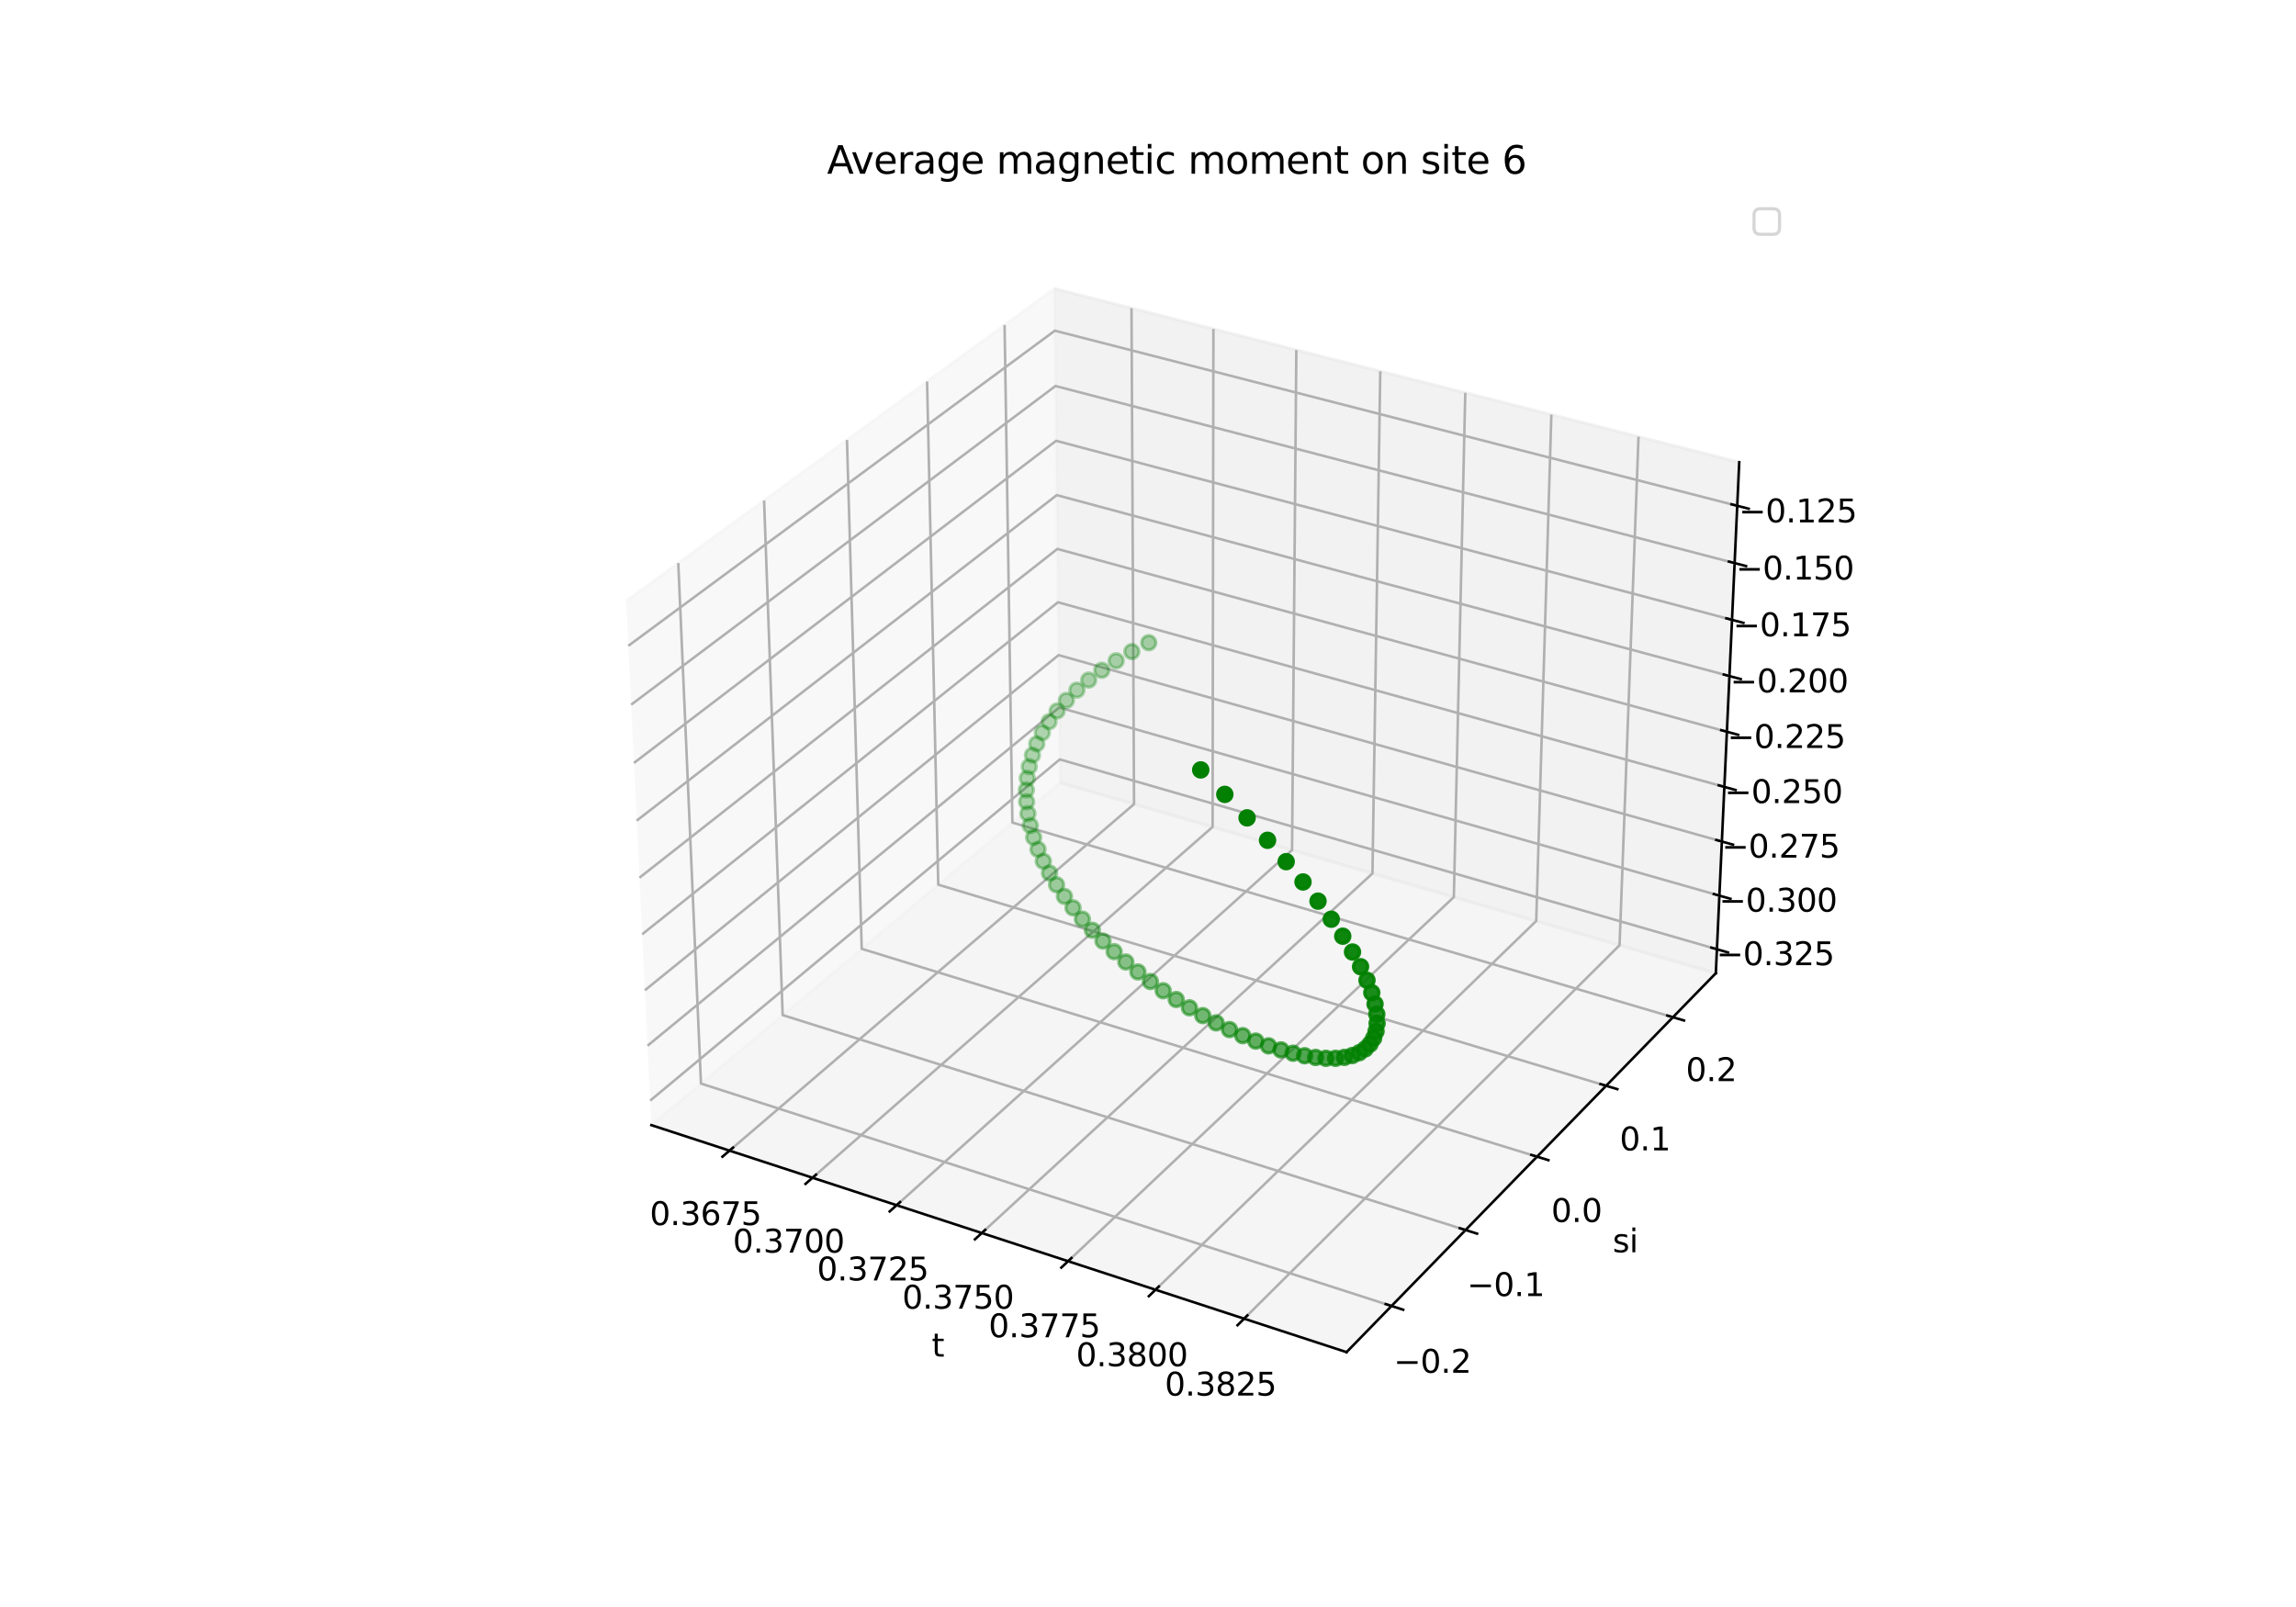 <?xml version="1.0" encoding="utf-8" standalone="no"?>
<!DOCTYPE svg PUBLIC "-//W3C//DTD SVG 1.1//EN"
  "http://www.w3.org/Graphics/SVG/1.1/DTD/svg11.dtd">
<svg xmlns:xlink="http://www.w3.org/1999/xlink" width="720pt" height="504pt" viewBox="0 0 720 504" xmlns="http://www.w3.org/2000/svg" version="1.1">
 <defs>
  <style type="text/css">*{stroke-linejoin: round; stroke-linecap: butt}</style>
 </defs>
 <g id="figure_1">
  <g id="patch_1">
   <path d="M 0 504 
L 720 504 
L 720 0 
L 0 0 
z
" style="fill: #ffffff"/>
  </g>
  <g id="patch_2">
   <path d="M 174.96 448.56 
L 563.04 448.56 
L 563.04 60.48 
L 174.96 60.48 
z
" style="fill: #ffffff"/>
  </g>
  <g id="pane3d_1">
   <g id="patch_3">
    <path d="M 204.263 352.872 
L 332.419 245.448 
L 330.638 90.525 
L 196.348 188.523 
" style="fill: #f2f2f2; opacity: 0.5; stroke: #f2f2f2; stroke-linejoin: miter"/>
   </g>
  </g>
  <g id="pane3d_2">
   <g id="patch_4">
    <path d="M 332.419 245.448 
L 538.065 305.222 
L 545.404 144.961 
L 330.638 90.525 
" style="fill: #e6e6e6; opacity: 0.5; stroke: #e6e6e6; stroke-linejoin: miter"/>
   </g>
  </g>
  <g id="pane3d_3">
   <g id="patch_5">
    <path d="M 204.263 352.872 
L 422.257 424.069 
L 538.065 305.222 
L 332.419 245.448 
" style="fill: #ececec; opacity: 0.5; stroke: #ececec; stroke-linejoin: miter"/>
   </g>
  </g>
  <g id="axis3d_1">
   <g id="line2d_1">
    <path d="M 204.263 352.872 
L 422.257 424.069 
" style="fill: none; stroke: #000000; stroke-width: 0.8; stroke-linecap: square"/>
   </g>
   <g id="text_1">
    <!-- t -->
    <g transform="translate(292.177 425.472) scale(0.1 -0.1)">
     <defs>
      <path id="DejaVuSans-74" d="M 1172 4494 
L 1172 3500 
L 2356 3500 
L 2356 3053 
L 1172 3053 
L 1172 1153 
Q 1172 725 1289 603 
Q 1406 481 1766 481 
L 2356 481 
L 2356 0 
L 1766 0 
Q 1100 0 847 248 
Q 594 497 594 1153 
L 594 3053 
L 172 3053 
L 172 3500 
L 594 3500 
L 594 4494 
L 1172 4494 
z
" transform="scale(0.016)"/>
     </defs>
     <use xlink:href="#DejaVuSans-74"/>
    </g>
   </g>
   <g id="Line3DCollection_1">
    <path d="M 228.766 360.875 
L 355.625 252.193 
L 354.827 96.656 
" style="fill: none; stroke: #b0b0b0; stroke-width: 0.8"/>
    <path d="M 254.797 369.376 
L 380.253 259.352 
L 380.512 103.166 
" style="fill: none; stroke: #b0b0b0; stroke-width: 0.8"/>
    <path d="M 281.164 377.988 
L 405.172 266.595 
L 406.514 109.757 
" style="fill: none; stroke: #b0b0b0; stroke-width: 0.8"/>
    <path d="M 307.875 386.712 
L 430.389 273.924 
L 432.839 116.43 
" style="fill: none; stroke: #b0b0b0; stroke-width: 0.8"/>
    <path d="M 334.937 395.55 
L 455.909 281.342 
L 459.495 123.186 
" style="fill: none; stroke: #b0b0b0; stroke-width: 0.8"/>
    <path d="M 362.355 404.505 
L 481.737 288.849 
L 486.487 130.028 
" style="fill: none; stroke: #b0b0b0; stroke-width: 0.8"/>
    <path d="M 390.137 413.578 
L 507.878 296.447 
L 513.822 136.956 
" style="fill: none; stroke: #b0b0b0; stroke-width: 0.8"/>
   </g>
   <g id="xtick_1">
    <g id="line2d_2">
     <path d="M 229.871 359.928 
L 226.551 362.772 
" style="fill: none; stroke: #000000; stroke-width: 0.8; stroke-linecap: square"/>
    </g>
    <g id="text_2">
     <!-- 0.3675 -->
     <g transform="translate(203.758 384.219) scale(0.1 -0.1)">
      <defs>
       <path id="DejaVuSans-30" d="M 2034 4250 
Q 1547 4250 1301 3770 
Q 1056 3291 1056 2328 
Q 1056 1369 1301 889 
Q 1547 409 2034 409 
Q 2525 409 2770 889 
Q 3016 1369 3016 2328 
Q 3016 3291 2770 3770 
Q 2525 4250 2034 4250 
z
M 2034 4750 
Q 2819 4750 3233 4129 
Q 3647 3509 3647 2328 
Q 3647 1150 3233 529 
Q 2819 -91 2034 -91 
Q 1250 -91 836 529 
Q 422 1150 422 2328 
Q 422 3509 836 4129 
Q 1250 4750 2034 4750 
z
" transform="scale(0.016)"/>
       <path id="DejaVuSans-2e" d="M 684 794 
L 1344 794 
L 1344 0 
L 684 0 
L 684 794 
z
" transform="scale(0.016)"/>
       <path id="DejaVuSans-33" d="M 2597 2516 
Q 3050 2419 3304 2112 
Q 3559 1806 3559 1356 
Q 3559 666 3084 287 
Q 2609 -91 1734 -91 
Q 1441 -91 1130 -33 
Q 819 25 488 141 
L 488 750 
Q 750 597 1062 519 
Q 1375 441 1716 441 
Q 2309 441 2620 675 
Q 2931 909 2931 1356 
Q 2931 1769 2642 2001 
Q 2353 2234 1838 2234 
L 1294 2234 
L 1294 2753 
L 1863 2753 
Q 2328 2753 2575 2939 
Q 2822 3125 2822 3475 
Q 2822 3834 2567 4026 
Q 2313 4219 1838 4219 
Q 1578 4219 1281 4162 
Q 984 4106 628 3988 
L 628 4550 
Q 988 4650 1302 4700 
Q 1616 4750 1894 4750 
Q 2613 4750 3031 4423 
Q 3450 4097 3450 3541 
Q 3450 3153 3228 2886 
Q 3006 2619 2597 2516 
z
" transform="scale(0.016)"/>
       <path id="DejaVuSans-36" d="M 2113 2584 
Q 1688 2584 1439 2293 
Q 1191 2003 1191 1497 
Q 1191 994 1439 701 
Q 1688 409 2113 409 
Q 2538 409 2786 701 
Q 3034 994 3034 1497 
Q 3034 2003 2786 2293 
Q 2538 2584 2113 2584 
z
M 3366 4563 
L 3366 3988 
Q 3128 4100 2886 4159 
Q 2644 4219 2406 4219 
Q 1781 4219 1451 3797 
Q 1122 3375 1075 2522 
Q 1259 2794 1537 2939 
Q 1816 3084 2150 3084 
Q 2853 3084 3261 2657 
Q 3669 2231 3669 1497 
Q 3669 778 3244 343 
Q 2819 -91 2113 -91 
Q 1303 -91 875 529 
Q 447 1150 447 2328 
Q 447 3434 972 4092 
Q 1497 4750 2381 4750 
Q 2619 4750 2861 4703 
Q 3103 4656 3366 4563 
z
" transform="scale(0.016)"/>
       <path id="DejaVuSans-37" d="M 525 4666 
L 3525 4666 
L 3525 4397 
L 1831 0 
L 1172 0 
L 2766 4134 
L 525 4134 
L 525 4666 
z
" transform="scale(0.016)"/>
       <path id="DejaVuSans-35" d="M 691 4666 
L 3169 4666 
L 3169 4134 
L 1269 4134 
L 1269 2991 
Q 1406 3038 1543 3061 
Q 1681 3084 1819 3084 
Q 2600 3084 3056 2656 
Q 3513 2228 3513 1497 
Q 3513 744 3044 326 
Q 2575 -91 1722 -91 
Q 1428 -91 1123 -41 
Q 819 9 494 109 
L 494 744 
Q 775 591 1075 516 
Q 1375 441 1709 441 
Q 2250 441 2565 725 
Q 2881 1009 2881 1497 
Q 2881 1984 2565 2268 
Q 2250 2553 1709 2553 
Q 1456 2553 1204 2497 
Q 953 2441 691 2322 
L 691 4666 
z
" transform="scale(0.016)"/>
      </defs>
      <use xlink:href="#DejaVuSans-30"/>
      <use xlink:href="#DejaVuSans-2e" x="63.623"/>
      <use xlink:href="#DejaVuSans-33" x="95.41"/>
      <use xlink:href="#DejaVuSans-36" x="159.033"/>
      <use xlink:href="#DejaVuSans-37" x="222.656"/>
      <use xlink:href="#DejaVuSans-35" x="286.279"/>
     </g>
    </g>
   </g>
   <g id="xtick_2">
    <g id="line2d_3">
     <path d="M 255.89 368.417 
L 252.605 371.298 
" style="fill: none; stroke: #000000; stroke-width: 0.8; stroke-linecap: square"/>
    </g>
    <g id="text_3">
     <!-- 0.3700 -->
     <g transform="translate(229.807 392.844) scale(0.1 -0.1)">
      <use xlink:href="#DejaVuSans-30"/>
      <use xlink:href="#DejaVuSans-2e" x="63.623"/>
      <use xlink:href="#DejaVuSans-33" x="95.41"/>
      <use xlink:href="#DejaVuSans-37" x="159.033"/>
      <use xlink:href="#DejaVuSans-30" x="222.656"/>
      <use xlink:href="#DejaVuSans-30" x="286.279"/>
     </g>
    </g>
   </g>
   <g id="xtick_3">
    <g id="line2d_4">
     <path d="M 282.246 377.017 
L 278.997 379.935 
" style="fill: none; stroke: #000000; stroke-width: 0.8; stroke-linecap: square"/>
    </g>
    <g id="text_4">
     <!-- 0.3725 -->
     <g transform="translate(256.195 401.581) scale(0.1 -0.1)">
      <defs>
       <path id="DejaVuSans-32" d="M 1228 531 
L 3431 531 
L 3431 0 
L 469 0 
L 469 531 
Q 828 903 1448 1529 
Q 2069 2156 2228 2338 
Q 2531 2678 2651 2914 
Q 2772 3150 2772 3378 
Q 2772 3750 2511 3984 
Q 2250 4219 1831 4219 
Q 1534 4219 1204 4116 
Q 875 4013 500 3803 
L 500 4441 
Q 881 4594 1212 4672 
Q 1544 4750 1819 4750 
Q 2544 4750 2975 4387 
Q 3406 4025 3406 3419 
Q 3406 3131 3298 2873 
Q 3191 2616 2906 2266 
Q 2828 2175 2409 1742 
Q 1991 1309 1228 531 
z
" transform="scale(0.016)"/>
      </defs>
      <use xlink:href="#DejaVuSans-30"/>
      <use xlink:href="#DejaVuSans-2e" x="63.623"/>
      <use xlink:href="#DejaVuSans-33" x="95.41"/>
      <use xlink:href="#DejaVuSans-37" x="159.033"/>
      <use xlink:href="#DejaVuSans-32" x="222.656"/>
      <use xlink:href="#DejaVuSans-35" x="286.279"/>
     </g>
    </g>
   </g>
   <g id="xtick_4">
    <g id="line2d_5">
     <path d="M 308.944 385.728 
L 305.733 388.684 
" style="fill: none; stroke: #000000; stroke-width: 0.8; stroke-linecap: square"/>
    </g>
    <g id="text_5">
     <!-- 0.3750 -->
     <g transform="translate(282.926 410.432) scale(0.1 -0.1)">
      <use xlink:href="#DejaVuSans-30"/>
      <use xlink:href="#DejaVuSans-2e" x="63.623"/>
      <use xlink:href="#DejaVuSans-33" x="95.41"/>
      <use xlink:href="#DejaVuSans-37" x="159.033"/>
      <use xlink:href="#DejaVuSans-35" x="222.656"/>
      <use xlink:href="#DejaVuSans-30" x="286.279"/>
     </g>
    </g>
   </g>
   <g id="xtick_5">
    <g id="line2d_6">
     <path d="M 335.992 394.553 
L 332.82 397.548 
" style="fill: none; stroke: #000000; stroke-width: 0.8; stroke-linecap: square"/>
    </g>
    <g id="text_6">
     <!-- 0.3775 -->
     <g transform="translate(310.009 419.399) scale(0.1 -0.1)">
      <use xlink:href="#DejaVuSans-30"/>
      <use xlink:href="#DejaVuSans-2e" x="63.623"/>
      <use xlink:href="#DejaVuSans-33" x="95.41"/>
      <use xlink:href="#DejaVuSans-37" x="159.033"/>
      <use xlink:href="#DejaVuSans-37" x="222.656"/>
      <use xlink:href="#DejaVuSans-35" x="286.279"/>
     </g>
    </g>
   </g>
   <g id="xtick_6">
    <g id="line2d_7">
     <path d="M 363.397 403.495 
L 360.265 406.529 
" style="fill: none; stroke: #000000; stroke-width: 0.8; stroke-linecap: square"/>
    </g>
    <g id="text_7">
     <!-- 0.3800 -->
     <g transform="translate(337.451 428.485) scale(0.1 -0.1)">
      <defs>
       <path id="DejaVuSans-38" d="M 2034 2216 
Q 1584 2216 1326 1975 
Q 1069 1734 1069 1313 
Q 1069 891 1326 650 
Q 1584 409 2034 409 
Q 2484 409 2743 651 
Q 3003 894 3003 1313 
Q 3003 1734 2745 1975 
Q 2488 2216 2034 2216 
z
M 1403 2484 
Q 997 2584 770 2862 
Q 544 3141 544 3541 
Q 544 4100 942 4425 
Q 1341 4750 2034 4750 
Q 2731 4750 3128 4425 
Q 3525 4100 3525 3541 
Q 3525 3141 3298 2862 
Q 3072 2584 2669 2484 
Q 3125 2378 3379 2068 
Q 3634 1759 3634 1313 
Q 3634 634 3220 271 
Q 2806 -91 2034 -91 
Q 1263 -91 848 271 
Q 434 634 434 1313 
Q 434 1759 690 2068 
Q 947 2378 1403 2484 
z
M 1172 3481 
Q 1172 3119 1398 2916 
Q 1625 2713 2034 2713 
Q 2441 2713 2670 2916 
Q 2900 3119 2900 3481 
Q 2900 3844 2670 4047 
Q 2441 4250 2034 4250 
Q 1625 4250 1398 4047 
Q 1172 3844 1172 3481 
z
" transform="scale(0.016)"/>
      </defs>
      <use xlink:href="#DejaVuSans-30"/>
      <use xlink:href="#DejaVuSans-2e" x="63.623"/>
      <use xlink:href="#DejaVuSans-33" x="95.41"/>
      <use xlink:href="#DejaVuSans-38" x="159.033"/>
      <use xlink:href="#DejaVuSans-30" x="222.656"/>
      <use xlink:href="#DejaVuSans-30" x="286.279"/>
     </g>
    </g>
   </g>
   <g id="xtick_7">
    <g id="line2d_8">
     <path d="M 391.166 412.555 
L 388.075 415.63 
" style="fill: none; stroke: #000000; stroke-width: 0.8; stroke-linecap: square"/>
    </g>
    <g id="text_8">
     <!-- 0.3825 -->
     <g transform="translate(365.258 437.692) scale(0.1 -0.1)">
      <use xlink:href="#DejaVuSans-30"/>
      <use xlink:href="#DejaVuSans-2e" x="63.623"/>
      <use xlink:href="#DejaVuSans-33" x="95.41"/>
      <use xlink:href="#DejaVuSans-38" x="159.033"/>
      <use xlink:href="#DejaVuSans-32" x="222.656"/>
      <use xlink:href="#DejaVuSans-35" x="286.279"/>
     </g>
    </g>
   </g>
  </g>
  <g id="axis3d_2">
   <g id="line2d_9">
    <path d="M 538.065 305.222 
L 422.257 424.069 
" style="fill: none; stroke: #000000; stroke-width: 0.8; stroke-linecap: square"/>
   </g>
   <g id="text_9">
    <!-- si -->
    <g transform="translate(505.72 392.744) scale(0.1 -0.1)">
     <defs>
      <path id="DejaVuSans-73" d="M 2834 3397 
L 2834 2853 
Q 2591 2978 2328 3040 
Q 2066 3103 1784 3103 
Q 1356 3103 1142 2972 
Q 928 2841 928 2578 
Q 928 2378 1081 2264 
Q 1234 2150 1697 2047 
L 1894 2003 
Q 2506 1872 2764 1633 
Q 3022 1394 3022 966 
Q 3022 478 2636 193 
Q 2250 -91 1575 -91 
Q 1294 -91 989 -36 
Q 684 19 347 128 
L 347 722 
Q 666 556 975 473 
Q 1284 391 1588 391 
Q 1994 391 2212 530 
Q 2431 669 2431 922 
Q 2431 1156 2273 1281 
Q 2116 1406 1581 1522 
L 1381 1569 
Q 847 1681 609 1914 
Q 372 2147 372 2553 
Q 372 3047 722 3315 
Q 1072 3584 1716 3584 
Q 2034 3584 2315 3537 
Q 2597 3491 2834 3397 
z
" transform="scale(0.016)"/>
      <path id="DejaVuSans-69" d="M 603 3500 
L 1178 3500 
L 1178 0 
L 603 0 
L 603 3500 
z
M 603 4863 
L 1178 4863 
L 1178 4134 
L 603 4134 
L 603 4863 
z
" transform="scale(0.016)"/>
     </defs>
     <use xlink:href="#DejaVuSans-73"/>
     <use xlink:href="#DejaVuSans-69" x="52.1"/>
    </g>
   </g>
   <g id="Line3DCollection_2">
    <path d="M 212.702 176.589 
L 219.817 339.834 
L 436.368 409.588 
" style="fill: none; stroke: #b0b0b0; stroke-width: 0.8"/>
    <path d="M 239.606 156.955 
L 245.439 318.357 
L 459.577 385.769 
" style="fill: none; stroke: #b0b0b0; stroke-width: 0.8"/>
    <path d="M 265.599 137.987 
L 270.229 297.578 
L 481.995 362.763 
" style="fill: none; stroke: #b0b0b0; stroke-width: 0.8"/>
    <path d="M 290.725 119.651 
L 294.227 277.462 
L 503.66 340.53 
" style="fill: none; stroke: #b0b0b0; stroke-width: 0.8"/>
    <path d="M 315.026 101.917 
L 317.471 257.979 
L 524.61 319.03 
" style="fill: none; stroke: #b0b0b0; stroke-width: 0.8"/>
   </g>
   <g id="xtick_8">
    <g id="line2d_10">
     <path d="M 434.543 409.001 
L 440.021 410.765 
" style="fill: none; stroke: #000000; stroke-width: 0.8; stroke-linecap: square"/>
    </g>
    <g id="text_10">
     <!-- −0.2 -->
     <g transform="translate(437.048 430.544) scale(0.1 -0.1)">
      <defs>
       <path id="DejaVuSans-2212" d="M 678 2272 
L 4684 2272 
L 4684 1741 
L 678 1741 
L 678 2272 
z
" transform="scale(0.016)"/>
      </defs>
      <use xlink:href="#DejaVuSans-2212"/>
      <use xlink:href="#DejaVuSans-30" x="83.789"/>
      <use xlink:href="#DejaVuSans-2e" x="147.412"/>
      <use xlink:href="#DejaVuSans-32" x="179.199"/>
     </g>
    </g>
   </g>
   <g id="xtick_9">
    <g id="line2d_11">
     <path d="M 457.775 385.202 
L 463.187 386.906 
" style="fill: none; stroke: #000000; stroke-width: 0.8; stroke-linecap: square"/>
    </g>
    <g id="text_11">
     <!-- −0.1 -->
     <g transform="translate(460.045 406.483) scale(0.1 -0.1)">
      <defs>
       <path id="DejaVuSans-31" d="M 794 531 
L 1825 531 
L 1825 4091 
L 703 3866 
L 703 4441 
L 1819 4666 
L 2450 4666 
L 2450 531 
L 3481 531 
L 3481 0 
L 794 0 
L 794 531 
z
" transform="scale(0.016)"/>
      </defs>
      <use xlink:href="#DejaVuSans-2212"/>
      <use xlink:href="#DejaVuSans-30" x="83.789"/>
      <use xlink:href="#DejaVuSans-2e" x="147.412"/>
      <use xlink:href="#DejaVuSans-31" x="179.199"/>
     </g>
    </g>
   </g>
   <g id="xtick_10">
    <g id="line2d_12">
     <path d="M 480.214 362.215 
L 485.562 363.861 
" style="fill: none; stroke: #000000; stroke-width: 0.8; stroke-linecap: square"/>
    </g>
    <g id="text_12">
     <!-- 0.0 -->
     <g transform="translate(486.446 383.244) scale(0.1 -0.1)">
      <use xlink:href="#DejaVuSans-30"/>
      <use xlink:href="#DejaVuSans-2e" x="63.623"/>
      <use xlink:href="#DejaVuSans-30" x="95.41"/>
     </g>
    </g>
   </g>
   <g id="xtick_11">
    <g id="line2d_13">
     <path d="M 501.9 340 
L 507.184 341.591 
" style="fill: none; stroke: #000000; stroke-width: 0.8; stroke-linecap: square"/>
    </g>
    <g id="text_13">
     <!-- 0.1 -->
     <g transform="translate(507.911 360.786) scale(0.1 -0.1)">
      <use xlink:href="#DejaVuSans-30"/>
      <use xlink:href="#DejaVuSans-2e" x="63.623"/>
      <use xlink:href="#DejaVuSans-31" x="95.41"/>
     </g>
    </g>
   </g>
   <g id="xtick_12">
    <g id="line2d_14">
     <path d="M 522.87 318.518 
L 528.092 320.057 
" style="fill: none; stroke: #000000; stroke-width: 0.8; stroke-linecap: square"/>
    </g>
    <g id="text_14">
     <!-- 0.2 -->
     <g transform="translate(528.667 339.069) scale(0.1 -0.1)">
      <use xlink:href="#DejaVuSans-30"/>
      <use xlink:href="#DejaVuSans-2e" x="63.623"/>
      <use xlink:href="#DejaVuSans-32" x="95.41"/>
     </g>
    </g>
   </g>
  </g>
  <g id="axis3d_3">
   <g id="line2d_15">
    <path d="M 538.065 305.222 
L 545.404 144.961 
" style="fill: none; stroke: #000000; stroke-width: 0.8; stroke-linecap: square"/>
   </g>
   <g id="Line3DCollection_3">
    <path d="M 538.409 297.712 
L 332.336 238.174 
L 203.892 345.183 
" style="fill: none; stroke: #b0b0b0; stroke-width: 0.8"/>
    <path d="M 539.179 280.897 
L 332.149 221.892 
L 203.063 327.962 
" style="fill: none; stroke: #b0b0b0; stroke-width: 0.8"/>
    <path d="M 539.956 263.924 
L 331.96 205.463 
L 202.226 310.573 
" style="fill: none; stroke: #b0b0b0; stroke-width: 0.8"/>
    <path d="M 540.741 246.79 
L 331.769 188.887 
L 201.38 293.014 
" style="fill: none; stroke: #b0b0b0; stroke-width: 0.8"/>
    <path d="M 541.533 229.493 
L 331.577 172.16 
L 200.526 275.28 
" style="fill: none; stroke: #b0b0b0; stroke-width: 0.8"/>
    <path d="M 542.333 212.031 
L 331.383 155.281 
L 199.664 257.371 
" style="fill: none; stroke: #b0b0b0; stroke-width: 0.8"/>
    <path d="M 543.14 194.4 
L 331.187 138.248 
L 198.793 239.283 
" style="fill: none; stroke: #b0b0b0; stroke-width: 0.8"/>
    <path d="M 543.955 176.6 
L 330.989 121.058 
L 197.913 221.013 
" style="fill: none; stroke: #b0b0b0; stroke-width: 0.8"/>
    <path d="M 544.778 158.627 
L 330.79 103.71 
L 197.024 202.559 
" style="fill: none; stroke: #b0b0b0; stroke-width: 0.8"/>
   </g>
   <g id="xtick_13">
    <g id="line2d_16">
     <path d="M 536.679 297.212 
L 541.873 298.712 
" style="fill: none; stroke: #000000; stroke-width: 0.8; stroke-linecap: square"/>
    </g>
    <g id="text_15">
     <!-- −0.325 -->
     <g transform="translate(538.209 302.713) scale(0.1 -0.1)">
      <use xlink:href="#DejaVuSans-2212"/>
      <use xlink:href="#DejaVuSans-30" x="83.789"/>
      <use xlink:href="#DejaVuSans-2e" x="147.412"/>
      <use xlink:href="#DejaVuSans-33" x="179.199"/>
      <use xlink:href="#DejaVuSans-32" x="242.822"/>
      <use xlink:href="#DejaVuSans-35" x="306.445"/>
     </g>
    </g>
   </g>
   <g id="xtick_14">
    <g id="line2d_17">
     <path d="M 537.441 280.402 
L 542.659 281.889 
" style="fill: none; stroke: #000000; stroke-width: 0.8; stroke-linecap: square"/>
    </g>
    <g id="text_16">
     <!-- −0.300 -->
     <g transform="translate(539.063 285.921) scale(0.1 -0.1)">
      <use xlink:href="#DejaVuSans-2212"/>
      <use xlink:href="#DejaVuSans-30" x="83.789"/>
      <use xlink:href="#DejaVuSans-2e" x="147.412"/>
      <use xlink:href="#DejaVuSans-33" x="179.199"/>
      <use xlink:href="#DejaVuSans-30" x="242.822"/>
      <use xlink:href="#DejaVuSans-30" x="306.445"/>
     </g>
    </g>
   </g>
   <g id="xtick_15">
    <g id="line2d_18">
     <path d="M 538.21 263.433 
L 543.454 264.907 
" style="fill: none; stroke: #000000; stroke-width: 0.8; stroke-linecap: square"/>
    </g>
    <g id="text_17">
     <!-- −0.275 -->
     <g transform="translate(539.925 268.971) scale(0.1 -0.1)">
      <use xlink:href="#DejaVuSans-2212"/>
      <use xlink:href="#DejaVuSans-30" x="83.789"/>
      <use xlink:href="#DejaVuSans-2e" x="147.412"/>
      <use xlink:href="#DejaVuSans-32" x="179.199"/>
      <use xlink:href="#DejaVuSans-37" x="242.822"/>
      <use xlink:href="#DejaVuSans-35" x="306.445"/>
     </g>
    </g>
   </g>
   <g id="xtick_16">
    <g id="line2d_19">
     <path d="M 538.986 246.303 
L 544.256 247.764 
" style="fill: none; stroke: #000000; stroke-width: 0.8; stroke-linecap: square"/>
    </g>
    <g id="text_18">
     <!-- −0.250 -->
     <g transform="translate(540.795 251.861) scale(0.1 -0.1)">
      <use xlink:href="#DejaVuSans-2212"/>
      <use xlink:href="#DejaVuSans-30" x="83.789"/>
      <use xlink:href="#DejaVuSans-2e" x="147.412"/>
      <use xlink:href="#DejaVuSans-32" x="179.199"/>
      <use xlink:href="#DejaVuSans-35" x="242.822"/>
      <use xlink:href="#DejaVuSans-30" x="306.445"/>
     </g>
    </g>
   </g>
   <g id="xtick_17">
    <g id="line2d_20">
     <path d="M 539.769 229.011 
L 545.065 230.457 
" style="fill: none; stroke: #000000; stroke-width: 0.8; stroke-linecap: square"/>
    </g>
    <g id="text_19">
     <!-- −0.225 -->
     <g transform="translate(541.674 234.588) scale(0.1 -0.1)">
      <use xlink:href="#DejaVuSans-2212"/>
      <use xlink:href="#DejaVuSans-30" x="83.789"/>
      <use xlink:href="#DejaVuSans-2e" x="147.412"/>
      <use xlink:href="#DejaVuSans-32" x="179.199"/>
      <use xlink:href="#DejaVuSans-32" x="242.822"/>
      <use xlink:href="#DejaVuSans-35" x="306.445"/>
     </g>
    </g>
   </g>
   <g id="xtick_18">
    <g id="line2d_21">
     <path d="M 540.56 211.554 
L 545.882 212.985 
" style="fill: none; stroke: #000000; stroke-width: 0.8; stroke-linecap: square"/>
    </g>
    <g id="text_20">
     <!-- −0.200 -->
     <g transform="translate(542.56 217.15) scale(0.1 -0.1)">
      <use xlink:href="#DejaVuSans-2212"/>
      <use xlink:href="#DejaVuSans-30" x="83.789"/>
      <use xlink:href="#DejaVuSans-2e" x="147.412"/>
      <use xlink:href="#DejaVuSans-32" x="179.199"/>
      <use xlink:href="#DejaVuSans-30" x="242.822"/>
      <use xlink:href="#DejaVuSans-30" x="306.445"/>
     </g>
    </g>
   </g>
   <g id="xtick_19">
    <g id="line2d_22">
     <path d="M 541.359 193.929 
L 546.707 195.346 
" style="fill: none; stroke: #000000; stroke-width: 0.8; stroke-linecap: square"/>
    </g>
    <g id="text_21">
     <!-- −0.175 -->
     <g transform="translate(543.456 199.546) scale(0.1 -0.1)">
      <use xlink:href="#DejaVuSans-2212"/>
      <use xlink:href="#DejaVuSans-30" x="83.789"/>
      <use xlink:href="#DejaVuSans-2e" x="147.412"/>
      <use xlink:href="#DejaVuSans-31" x="179.199"/>
      <use xlink:href="#DejaVuSans-37" x="242.822"/>
      <use xlink:href="#DejaVuSans-35" x="306.445"/>
     </g>
    </g>
   </g>
   <g id="xtick_20">
    <g id="line2d_23">
     <path d="M 542.165 176.133 
L 547.54 177.535 
" style="fill: none; stroke: #000000; stroke-width: 0.8; stroke-linecap: square"/>
    </g>
    <g id="text_22">
     <!-- −0.150 -->
     <g transform="translate(544.36 181.772) scale(0.1 -0.1)">
      <use xlink:href="#DejaVuSans-2212"/>
      <use xlink:href="#DejaVuSans-30" x="83.789"/>
      <use xlink:href="#DejaVuSans-2e" x="147.412"/>
      <use xlink:href="#DejaVuSans-31" x="179.199"/>
      <use xlink:href="#DejaVuSans-35" x="242.822"/>
      <use xlink:href="#DejaVuSans-30" x="306.445"/>
     </g>
    </g>
   </g>
   <g id="xtick_21">
    <g id="line2d_24">
     <path d="M 542.979 158.166 
L 548.381 159.552 
" style="fill: none; stroke: #000000; stroke-width: 0.8; stroke-linecap: square"/>
    </g>
    <g id="text_23">
     <!-- −0.125 -->
     <g transform="translate(545.273 163.826) scale(0.1 -0.1)">
      <use xlink:href="#DejaVuSans-2212"/>
      <use xlink:href="#DejaVuSans-30" x="83.789"/>
      <use xlink:href="#DejaVuSans-2e" x="147.412"/>
      <use xlink:href="#DejaVuSans-31" x="179.199"/>
      <use xlink:href="#DejaVuSans-32" x="242.822"/>
      <use xlink:href="#DejaVuSans-35" x="306.445"/>
     </g>
    </g>
   </g>
  </g>
  <g id="axes_1">
   <g id="Path3DCollection_1">
    <defs>
     <path id="C0_0_292351fdec" d="M 0 2.236 
C 0.593 2.236 1.162 2 1.581 1.581 
C 2 1.162 2.236 0.593 2.236 -0 
C 2.236 -0.593 2 -1.162 1.581 -1.581 
C 1.162 -2 0.593 -2.236 0 -2.236 
C -0.593 -2.236 -1.162 -2 -1.581 -1.581 
C -2 -1.162 -2.236 -0.593 -2.236 0 
C -2.236 0.593 -2 1.162 -1.581 1.581 
C -1.162 2 -0.593 2.236 0 2.236 
z
"/>
    </defs>
    <g clip-path="url(#pb921700a8c)">
     <use xlink:href="#C0_0_292351fdec" x="328.984" y="226.347" style="fill: #008000; fill-opacity: 0.3; stroke: #008000; stroke-opacity: 0.3"/>
    </g>
    <g clip-path="url(#pb921700a8c)">
     <use xlink:href="#C0_0_292351fdec" x="326.859" y="229.787" style="fill: #008000; fill-opacity: 0.3; stroke: #008000; stroke-opacity: 0.3"/>
    </g>
    <g clip-path="url(#pb921700a8c)">
     <use xlink:href="#C0_0_292351fdec" x="331.497" y="222.973" style="fill: #008000; fill-opacity: 0.301; stroke: #008000; stroke-opacity: 0.301"/>
    </g>
    <g clip-path="url(#pb921700a8c)">
     <use xlink:href="#C0_0_292351fdec" x="325.118" y="233.285" style="fill: #008000; fill-opacity: 0.301; stroke: #008000; stroke-opacity: 0.301"/>
    </g>
    <g clip-path="url(#pb921700a8c)">
     <use xlink:href="#C0_0_292351fdec" x="334.403" y="219.668" style="fill: #008000; fill-opacity: 0.302; stroke: #008000; stroke-opacity: 0.302"/>
    </g>
    <g clip-path="url(#pb921700a8c)">
     <use xlink:href="#C0_0_292351fdec" x="323.754" y="236.836" style="fill: #008000; fill-opacity: 0.303; stroke: #008000; stroke-opacity: 0.303"/>
    </g>
    <g clip-path="url(#pb921700a8c)">
     <use xlink:href="#C0_0_292351fdec" x="337.705" y="216.437" style="fill: #008000; fill-opacity: 0.304; stroke: #008000; stroke-opacity: 0.304"/>
    </g>
    <g clip-path="url(#pb921700a8c)">
     <use xlink:href="#C0_0_292351fdec" x="322.762" y="240.434" style="fill: #008000; fill-opacity: 0.305; stroke: #008000; stroke-opacity: 0.305"/>
    </g>
    <g clip-path="url(#pb921700a8c)">
     <use xlink:href="#C0_0_292351fdec" x="341.407" y="213.287" style="fill: #008000; fill-opacity: 0.307; stroke: #008000; stroke-opacity: 0.307"/>
    </g>
    <g clip-path="url(#pb921700a8c)">
     <use xlink:href="#C0_0_292351fdec" x="322.133" y="244.073" style="fill: #008000; fill-opacity: 0.308; stroke: #008000; stroke-opacity: 0.308"/>
    </g>
    <g clip-path="url(#pb921700a8c)">
     <use xlink:href="#C0_0_292351fdec" x="345.51" y="210.221" style="fill: #008000; fill-opacity: 0.31; stroke: #008000; stroke-opacity: 0.31"/>
    </g>
    <g clip-path="url(#pb921700a8c)">
     <use xlink:href="#C0_0_292351fdec" x="321.86" y="247.746" style="fill: #008000; fill-opacity: 0.312; stroke: #008000; stroke-opacity: 0.312"/>
    </g>
    <g clip-path="url(#pb921700a8c)">
     <use xlink:href="#C0_0_292351fdec" x="350.016" y="207.244" style="fill: #008000; fill-opacity: 0.314; stroke: #008000; stroke-opacity: 0.314"/>
    </g>
    <g clip-path="url(#pb921700a8c)">
     <use xlink:href="#C0_0_292351fdec" x="321.935" y="251.446" style="fill: #008000; fill-opacity: 0.317; stroke: #008000; stroke-opacity: 0.317"/>
    </g>
    <g clip-path="url(#pb921700a8c)">
     <use xlink:href="#C0_0_292351fdec" x="354.925" y="204.359" style="fill: #008000; fill-opacity: 0.319; stroke: #008000; stroke-opacity: 0.319"/>
    </g>
    <g clip-path="url(#pb921700a8c)">
     <use xlink:href="#C0_0_292351fdec" x="322.348" y="255.166" style="fill: #008000; fill-opacity: 0.322; stroke: #008000; stroke-opacity: 0.322"/>
    </g>
    <g clip-path="url(#pb921700a8c)">
     <use xlink:href="#C0_0_292351fdec" x="360.237" y="201.572" style="fill: #008000; fill-opacity: 0.325; stroke: #008000; stroke-opacity: 0.325"/>
    </g>
    <g clip-path="url(#pb921700a8c)">
     <use xlink:href="#C0_0_292351fdec" x="323.089" y="258.899" style="fill: #008000; fill-opacity: 0.328; stroke: #008000; stroke-opacity: 0.328"/>
    </g>
    <g clip-path="url(#pb921700a8c)">
     <use xlink:href="#C0_0_292351fdec" x="324.148" y="262.638" style="fill: #008000; fill-opacity: 0.335; stroke: #008000; stroke-opacity: 0.335"/>
    </g>
    <g clip-path="url(#pb921700a8c)">
     <use xlink:href="#C0_0_292351fdec" x="325.514" y="266.374" style="fill: #008000; fill-opacity: 0.342; stroke: #008000; stroke-opacity: 0.342"/>
    </g>
    <g clip-path="url(#pb921700a8c)">
     <use xlink:href="#C0_0_292351fdec" x="327.174" y="270.099" style="fill: #008000; fill-opacity: 0.35; stroke: #008000; stroke-opacity: 0.35"/>
    </g>
    <g clip-path="url(#pb921700a8c)">
     <use xlink:href="#C0_0_292351fdec" x="329.115" y="273.805" style="fill: #008000; fill-opacity: 0.359; stroke: #008000; stroke-opacity: 0.359"/>
    </g>
    <g clip-path="url(#pb921700a8c)">
     <use xlink:href="#C0_0_292351fdec" x="331.325" y="277.484" style="fill: #008000; fill-opacity: 0.368; stroke: #008000; stroke-opacity: 0.368"/>
    </g>
    <g clip-path="url(#pb921700a8c)">
     <use xlink:href="#C0_0_292351fdec" x="333.789" y="281.127" style="fill: #008000; fill-opacity: 0.378; stroke: #008000; stroke-opacity: 0.378"/>
    </g>
    <g clip-path="url(#pb921700a8c)">
     <use xlink:href="#C0_0_292351fdec" x="336.493" y="284.725" style="fill: #008000; fill-opacity: 0.388; stroke: #008000; stroke-opacity: 0.388"/>
    </g>
    <g clip-path="url(#pb921700a8c)">
     <use xlink:href="#C0_0_292351fdec" x="339.421" y="288.268" style="fill: #008000; fill-opacity: 0.399; stroke: #008000; stroke-opacity: 0.399"/>
    </g>
    <g clip-path="url(#pb921700a8c)">
     <use xlink:href="#C0_0_292351fdec" x="342.558" y="291.748" style="fill: #008000; fill-opacity: 0.411; stroke: #008000; stroke-opacity: 0.411"/>
    </g>
    <g clip-path="url(#pb921700a8c)">
     <use xlink:href="#C0_0_292351fdec" x="345.885" y="295.154" style="fill: #008000; fill-opacity: 0.423; stroke: #008000; stroke-opacity: 0.423"/>
    </g>
    <g clip-path="url(#pb921700a8c)">
     <use xlink:href="#C0_0_292351fdec" x="349.387" y="298.476" style="fill: #008000; fill-opacity: 0.436; stroke: #008000; stroke-opacity: 0.436"/>
    </g>
    <g clip-path="url(#pb921700a8c)">
     <use xlink:href="#C0_0_292351fdec" x="353.045" y="301.704" style="fill: #008000; fill-opacity: 0.449; stroke: #008000; stroke-opacity: 0.449"/>
    </g>
    <g clip-path="url(#pb921700a8c)">
     <use xlink:href="#C0_0_292351fdec" x="356.84" y="304.829" style="fill: #008000; fill-opacity: 0.463; stroke: #008000; stroke-opacity: 0.463"/>
    </g>
    <g clip-path="url(#pb921700a8c)">
     <use xlink:href="#C0_0_292351fdec" x="360.753" y="307.84" style="fill: #008000; fill-opacity: 0.477; stroke: #008000; stroke-opacity: 0.477"/>
    </g>
    <g clip-path="url(#pb921700a8c)">
     <use xlink:href="#C0_0_292351fdec" x="364.764" y="310.726" style="fill: #008000; fill-opacity: 0.491; stroke: #008000; stroke-opacity: 0.491"/>
    </g>
    <g clip-path="url(#pb921700a8c)">
     <use xlink:href="#C0_0_292351fdec" x="368.852" y="313.476" style="fill: #008000; fill-opacity: 0.506; stroke: #008000; stroke-opacity: 0.506"/>
    </g>
    <g clip-path="url(#pb921700a8c)">
     <use xlink:href="#C0_0_292351fdec" x="372.997" y="316.079" style="fill: #008000; fill-opacity: 0.522; stroke: #008000; stroke-opacity: 0.522"/>
    </g>
    <g clip-path="url(#pb921700a8c)">
     <use xlink:href="#C0_0_292351fdec" x="377.177" y="318.526" style="fill: #008000; fill-opacity: 0.537; stroke: #008000; stroke-opacity: 0.537"/>
    </g>
    <g clip-path="url(#pb921700a8c)">
     <use xlink:href="#C0_0_292351fdec" x="381.368" y="320.804" style="fill: #008000; fill-opacity: 0.553; stroke: #008000; stroke-opacity: 0.553"/>
    </g>
    <g clip-path="url(#pb921700a8c)">
     <use xlink:href="#C0_0_292351fdec" x="385.55" y="322.902" style="fill: #008000; fill-opacity: 0.57; stroke: #008000; stroke-opacity: 0.57"/>
    </g>
    <g clip-path="url(#pb921700a8c)">
     <use xlink:href="#C0_0_292351fdec" x="389.699" y="324.81" style="fill: #008000; fill-opacity: 0.586; stroke: #008000; stroke-opacity: 0.586"/>
    </g>
    <g clip-path="url(#pb921700a8c)">
     <use xlink:href="#C0_0_292351fdec" x="393.791" y="326.517" style="fill: #008000; fill-opacity: 0.603; stroke: #008000; stroke-opacity: 0.603"/>
    </g>
    <g clip-path="url(#pb921700a8c)">
     <use xlink:href="#C0_0_292351fdec" x="397.802" y="328.011" style="fill: #008000; fill-opacity: 0.62; stroke: #008000; stroke-opacity: 0.62"/>
    </g>
    <g clip-path="url(#pb921700a8c)">
     <use xlink:href="#C0_0_292351fdec" x="401.709" y="329.282" style="fill: #008000; fill-opacity: 0.637; stroke: #008000; stroke-opacity: 0.637"/>
    </g>
    <g clip-path="url(#pb921700a8c)">
     <use xlink:href="#C0_0_292351fdec" x="405.487" y="330.318" style="fill: #008000; fill-opacity: 0.654; stroke: #008000; stroke-opacity: 0.654"/>
    </g>
    <g clip-path="url(#pb921700a8c)">
     <use xlink:href="#C0_0_292351fdec" x="409.111" y="331.111" style="fill: #008000; fill-opacity: 0.671; stroke: #008000; stroke-opacity: 0.671"/>
    </g>
    <g clip-path="url(#pb921700a8c)">
     <use xlink:href="#C0_0_292351fdec" x="412.556" y="331.647" style="fill: #008000; fill-opacity: 0.688; stroke: #008000; stroke-opacity: 0.688"/>
    </g>
    <g clip-path="url(#pb921700a8c)">
     <use xlink:href="#C0_0_292351fdec" x="415.798" y="331.919" style="fill: #008000; fill-opacity: 0.705; stroke: #008000; stroke-opacity: 0.705"/>
    </g>
    <g clip-path="url(#pb921700a8c)">
     <use xlink:href="#C0_0_292351fdec" x="418.813" y="331.915" style="fill: #008000; fill-opacity: 0.722; stroke: #008000; stroke-opacity: 0.722"/>
    </g>
    <g clip-path="url(#pb921700a8c)">
     <use xlink:href="#C0_0_292351fdec" x="421.575" y="331.627" style="fill: #008000; fill-opacity: 0.739; stroke: #008000; stroke-opacity: 0.739"/>
    </g>
    <g clip-path="url(#pb921700a8c)">
     <use xlink:href="#C0_0_292351fdec" x="424.061" y="331.046" style="fill: #008000; fill-opacity: 0.756; stroke: #008000; stroke-opacity: 0.756"/>
    </g>
    <g clip-path="url(#pb921700a8c)">
     <use xlink:href="#C0_0_292351fdec" x="426.245" y="330.161" style="fill: #008000; fill-opacity: 0.773; stroke: #008000; stroke-opacity: 0.773"/>
    </g>
    <g clip-path="url(#pb921700a8c)">
     <use xlink:href="#C0_0_292351fdec" x="428.106" y="328.967" style="fill: #008000; fill-opacity: 0.789; stroke: #008000; stroke-opacity: 0.789"/>
    </g>
    <g clip-path="url(#pb921700a8c)">
     <use xlink:href="#C0_0_292351fdec" x="429.618" y="327.453" style="fill: #008000; fill-opacity: 0.805; stroke: #008000; stroke-opacity: 0.805"/>
    </g>
    <g clip-path="url(#pb921700a8c)">
     <use xlink:href="#C0_0_292351fdec" x="430.761" y="325.615" style="fill: #008000; fill-opacity: 0.821; stroke: #008000; stroke-opacity: 0.821"/>
    </g>
    <g clip-path="url(#pb921700a8c)">
     <use xlink:href="#C0_0_292351fdec" x="431.511" y="323.445" style="fill: #008000; fill-opacity: 0.836; stroke: #008000; stroke-opacity: 0.836"/>
    </g>
    <g clip-path="url(#pb921700a8c)">
     <use xlink:href="#C0_0_292351fdec" x="431.847" y="320.937" style="fill: #008000; fill-opacity: 0.851; stroke: #008000; stroke-opacity: 0.851"/>
    </g>
    <g clip-path="url(#pb921700a8c)">
     <use xlink:href="#C0_0_292351fdec" x="431.751" y="318.087" style="fill: #008000; fill-opacity: 0.866; stroke: #008000; stroke-opacity: 0.866"/>
    </g>
    <g clip-path="url(#pb921700a8c)">
     <use xlink:href="#C0_0_292351fdec" x="431.201" y="314.89" style="fill: #008000; fill-opacity: 0.88; stroke: #008000; stroke-opacity: 0.88"/>
    </g>
    <g clip-path="url(#pb921700a8c)">
     <use xlink:href="#C0_0_292351fdec" x="430.18" y="311.343" style="fill: #008000; fill-opacity: 0.893; stroke: #008000; stroke-opacity: 0.893"/>
    </g>
    <g clip-path="url(#pb921700a8c)">
     <use xlink:href="#C0_0_292351fdec" x="428.672" y="307.443" style="fill: #008000; fill-opacity: 0.906; stroke: #008000; stroke-opacity: 0.906"/>
    </g>
    <g clip-path="url(#pb921700a8c)">
     <use xlink:href="#C0_0_292351fdec" x="426.66" y="303.188" style="fill: #008000; fill-opacity: 0.919; stroke: #008000; stroke-opacity: 0.919"/>
    </g>
    <g clip-path="url(#pb921700a8c)">
     <use xlink:href="#C0_0_292351fdec" x="424.131" y="298.578" style="fill: #008000; fill-opacity: 0.93; stroke: #008000; stroke-opacity: 0.93"/>
    </g>
    <g clip-path="url(#pb921700a8c)">
     <use xlink:href="#C0_0_292351fdec" x="421.071" y="293.613" style="fill: #008000; fill-opacity: 0.941; stroke: #008000; stroke-opacity: 0.941"/>
    </g>
    <g clip-path="url(#pb921700a8c)">
     <use xlink:href="#C0_0_292351fdec" x="417.47" y="288.294" style="fill: #008000; fill-opacity: 0.951; stroke: #008000; stroke-opacity: 0.951"/>
    </g>
    <g clip-path="url(#pb921700a8c)">
     <use xlink:href="#C0_0_292351fdec" x="413.318" y="282.624" style="fill: #008000; fill-opacity: 0.961; stroke: #008000; stroke-opacity: 0.961"/>
    </g>
    <g clip-path="url(#pb921700a8c)">
     <use xlink:href="#C0_0_292351fdec" x="408.608" y="276.605" style="fill: #008000; fill-opacity: 0.97; stroke: #008000; stroke-opacity: 0.97"/>
    </g>
    <g clip-path="url(#pb921700a8c)">
     <use xlink:href="#C0_0_292351fdec" x="403.333" y="270.241" style="fill: #008000; fill-opacity: 0.977; stroke: #008000; stroke-opacity: 0.977"/>
    </g>
    <g clip-path="url(#pb921700a8c)">
     <use xlink:href="#C0_0_292351fdec" x="397.489" y="263.538" style="fill: #008000; fill-opacity: 0.984; stroke: #008000; stroke-opacity: 0.984"/>
    </g>
    <g clip-path="url(#pb921700a8c)">
     <use xlink:href="#C0_0_292351fdec" x="391.074" y="256.503" style="fill: #008000; fill-opacity: 0.99; stroke: #008000; stroke-opacity: 0.99"/>
    </g>
    <g clip-path="url(#pb921700a8c)">
     <use xlink:href="#C0_0_292351fdec" x="384.089" y="249.142" style="fill: #008000; fill-opacity: 0.996; stroke: #008000; stroke-opacity: 0.996"/>
    </g>
    <g clip-path="url(#pb921700a8c)">
     <use xlink:href="#C0_0_292351fdec" x="376.535" y="241.463" style="fill: #008000; stroke: #008000"/>
    </g>
   </g>
   <g id="text_24">
    <!-- Average magnetic moment on site 6 -->
    <g transform="translate(259.349 54.48) scale(0.12 -0.12)">
     <defs>
      <path id="DejaVuSans-41" d="M 2188 4044 
L 1331 1722 
L 3047 1722 
L 2188 4044 
z
M 1831 4666 
L 2547 4666 
L 4325 0 
L 3669 0 
L 3244 1197 
L 1141 1197 
L 716 0 
L 50 0 
L 1831 4666 
z
" transform="scale(0.016)"/>
      <path id="DejaVuSans-76" d="M 191 3500 
L 800 3500 
L 1894 563 
L 2988 3500 
L 3597 3500 
L 2284 0 
L 1503 0 
L 191 3500 
z
" transform="scale(0.016)"/>
      <path id="DejaVuSans-65" d="M 3597 1894 
L 3597 1613 
L 953 1613 
Q 991 1019 1311 708 
Q 1631 397 2203 397 
Q 2534 397 2845 478 
Q 3156 559 3463 722 
L 3463 178 
Q 3153 47 2828 -22 
Q 2503 -91 2169 -91 
Q 1331 -91 842 396 
Q 353 884 353 1716 
Q 353 2575 817 3079 
Q 1281 3584 2069 3584 
Q 2775 3584 3186 3129 
Q 3597 2675 3597 1894 
z
M 3022 2063 
Q 3016 2534 2758 2815 
Q 2500 3097 2075 3097 
Q 1594 3097 1305 2825 
Q 1016 2553 972 2059 
L 3022 2063 
z
" transform="scale(0.016)"/>
      <path id="DejaVuSans-72" d="M 2631 2963 
Q 2534 3019 2420 3045 
Q 2306 3072 2169 3072 
Q 1681 3072 1420 2755 
Q 1159 2438 1159 1844 
L 1159 0 
L 581 0 
L 581 3500 
L 1159 3500 
L 1159 2956 
Q 1341 3275 1631 3429 
Q 1922 3584 2338 3584 
Q 2397 3584 2469 3576 
Q 2541 3569 2628 3553 
L 2631 2963 
z
" transform="scale(0.016)"/>
      <path id="DejaVuSans-61" d="M 2194 1759 
Q 1497 1759 1228 1600 
Q 959 1441 959 1056 
Q 959 750 1161 570 
Q 1363 391 1709 391 
Q 2188 391 2477 730 
Q 2766 1069 2766 1631 
L 2766 1759 
L 2194 1759 
z
M 3341 1997 
L 3341 0 
L 2766 0 
L 2766 531 
Q 2569 213 2275 61 
Q 1981 -91 1556 -91 
Q 1019 -91 701 211 
Q 384 513 384 1019 
Q 384 1609 779 1909 
Q 1175 2209 1959 2209 
L 2766 2209 
L 2766 2266 
Q 2766 2663 2505 2880 
Q 2244 3097 1772 3097 
Q 1472 3097 1187 3025 
Q 903 2953 641 2809 
L 641 3341 
Q 956 3463 1253 3523 
Q 1550 3584 1831 3584 
Q 2591 3584 2966 3190 
Q 3341 2797 3341 1997 
z
" transform="scale(0.016)"/>
      <path id="DejaVuSans-67" d="M 2906 1791 
Q 2906 2416 2648 2759 
Q 2391 3103 1925 3103 
Q 1463 3103 1205 2759 
Q 947 2416 947 1791 
Q 947 1169 1205 825 
Q 1463 481 1925 481 
Q 2391 481 2648 825 
Q 2906 1169 2906 1791 
z
M 3481 434 
Q 3481 -459 3084 -895 
Q 2688 -1331 1869 -1331 
Q 1566 -1331 1297 -1286 
Q 1028 -1241 775 -1147 
L 775 -588 
Q 1028 -725 1275 -790 
Q 1522 -856 1778 -856 
Q 2344 -856 2625 -561 
Q 2906 -266 2906 331 
L 2906 616 
Q 2728 306 2450 153 
Q 2172 0 1784 0 
Q 1141 0 747 490 
Q 353 981 353 1791 
Q 353 2603 747 3093 
Q 1141 3584 1784 3584 
Q 2172 3584 2450 3431 
Q 2728 3278 2906 2969 
L 2906 3500 
L 3481 3500 
L 3481 434 
z
" transform="scale(0.016)"/>
      <path id="DejaVuSans-20" transform="scale(0.016)"/>
      <path id="DejaVuSans-6d" d="M 3328 2828 
Q 3544 3216 3844 3400 
Q 4144 3584 4550 3584 
Q 5097 3584 5394 3201 
Q 5691 2819 5691 2113 
L 5691 0 
L 5113 0 
L 5113 2094 
Q 5113 2597 4934 2840 
Q 4756 3084 4391 3084 
Q 3944 3084 3684 2787 
Q 3425 2491 3425 1978 
L 3425 0 
L 2847 0 
L 2847 2094 
Q 2847 2600 2669 2842 
Q 2491 3084 2119 3084 
Q 1678 3084 1418 2786 
Q 1159 2488 1159 1978 
L 1159 0 
L 581 0 
L 581 3500 
L 1159 3500 
L 1159 2956 
Q 1356 3278 1631 3431 
Q 1906 3584 2284 3584 
Q 2666 3584 2933 3390 
Q 3200 3197 3328 2828 
z
" transform="scale(0.016)"/>
      <path id="DejaVuSans-6e" d="M 3513 2113 
L 3513 0 
L 2938 0 
L 2938 2094 
Q 2938 2591 2744 2837 
Q 2550 3084 2163 3084 
Q 1697 3084 1428 2787 
Q 1159 2491 1159 1978 
L 1159 0 
L 581 0 
L 581 3500 
L 1159 3500 
L 1159 2956 
Q 1366 3272 1645 3428 
Q 1925 3584 2291 3584 
Q 2894 3584 3203 3211 
Q 3513 2838 3513 2113 
z
" transform="scale(0.016)"/>
      <path id="DejaVuSans-63" d="M 3122 3366 
L 3122 2828 
Q 2878 2963 2633 3030 
Q 2388 3097 2138 3097 
Q 1578 3097 1268 2742 
Q 959 2388 959 1747 
Q 959 1106 1268 751 
Q 1578 397 2138 397 
Q 2388 397 2633 464 
Q 2878 531 3122 666 
L 3122 134 
Q 2881 22 2623 -34 
Q 2366 -91 2075 -91 
Q 1284 -91 818 406 
Q 353 903 353 1747 
Q 353 2603 823 3093 
Q 1294 3584 2113 3584 
Q 2378 3584 2631 3529 
Q 2884 3475 3122 3366 
z
" transform="scale(0.016)"/>
      <path id="DejaVuSans-6f" d="M 1959 3097 
Q 1497 3097 1228 2736 
Q 959 2375 959 1747 
Q 959 1119 1226 758 
Q 1494 397 1959 397 
Q 2419 397 2687 759 
Q 2956 1122 2956 1747 
Q 2956 2369 2687 2733 
Q 2419 3097 1959 3097 
z
M 1959 3584 
Q 2709 3584 3137 3096 
Q 3566 2609 3566 1747 
Q 3566 888 3137 398 
Q 2709 -91 1959 -91 
Q 1206 -91 779 398 
Q 353 888 353 1747 
Q 353 2609 779 3096 
Q 1206 3584 1959 3584 
z
" transform="scale(0.016)"/>
     </defs>
     <use xlink:href="#DejaVuSans-41"/>
     <use xlink:href="#DejaVuSans-76" x="62.533"/>
     <use xlink:href="#DejaVuSans-65" x="121.713"/>
     <use xlink:href="#DejaVuSans-72" x="183.236"/>
     <use xlink:href="#DejaVuSans-61" x="224.35"/>
     <use xlink:href="#DejaVuSans-67" x="285.629"/>
     <use xlink:href="#DejaVuSans-65" x="349.105"/>
     <use xlink:href="#DejaVuSans-20" x="410.629"/>
     <use xlink:href="#DejaVuSans-6d" x="442.416"/>
     <use xlink:href="#DejaVuSans-61" x="539.828"/>
     <use xlink:href="#DejaVuSans-67" x="601.107"/>
     <use xlink:href="#DejaVuSans-6e" x="664.584"/>
     <use xlink:href="#DejaVuSans-65" x="727.963"/>
     <use xlink:href="#DejaVuSans-74" x="789.486"/>
     <use xlink:href="#DejaVuSans-69" x="828.695"/>
     <use xlink:href="#DejaVuSans-63" x="856.479"/>
     <use xlink:href="#DejaVuSans-20" x="911.459"/>
     <use xlink:href="#DejaVuSans-6d" x="943.246"/>
     <use xlink:href="#DejaVuSans-6f" x="1040.658"/>
     <use xlink:href="#DejaVuSans-6d" x="1101.84"/>
     <use xlink:href="#DejaVuSans-65" x="1199.252"/>
     <use xlink:href="#DejaVuSans-6e" x="1260.775"/>
     <use xlink:href="#DejaVuSans-74" x="1324.154"/>
     <use xlink:href="#DejaVuSans-20" x="1363.363"/>
     <use xlink:href="#DejaVuSans-6f" x="1395.15"/>
     <use xlink:href="#DejaVuSans-6e" x="1456.332"/>
     <use xlink:href="#DejaVuSans-20" x="1519.711"/>
     <use xlink:href="#DejaVuSans-73" x="1551.498"/>
     <use xlink:href="#DejaVuSans-69" x="1603.598"/>
     <use xlink:href="#DejaVuSans-74" x="1631.381"/>
     <use xlink:href="#DejaVuSans-65" x="1670.59"/>
     <use xlink:href="#DejaVuSans-20" x="1732.113"/>
     <use xlink:href="#DejaVuSans-36" x="1763.9"/>
    </g>
   </g>
   <g id="legend_1">
    <g id="patch_6">
     <path d="M 552.04 73.48 
L 556.04 73.48 
Q 558.04 73.48 558.04 71.48 
L 558.04 67.48 
Q 558.04 65.48 556.04 65.48 
L 552.04 65.48 
Q 550.04 65.48 550.04 67.48 
L 550.04 71.48 
Q 550.04 73.48 552.04 73.48 
z
" style="fill: #ffffff; opacity: 0.8; stroke: #cccccc; stroke-linejoin: miter"/>
    </g>
   </g>
  </g>
 </g>
 <defs>
  <clipPath id="pb921700a8c">
   <rect x="174.96" y="60.48" width="388.08" height="388.08"/>
  </clipPath>
 </defs>
</svg>
